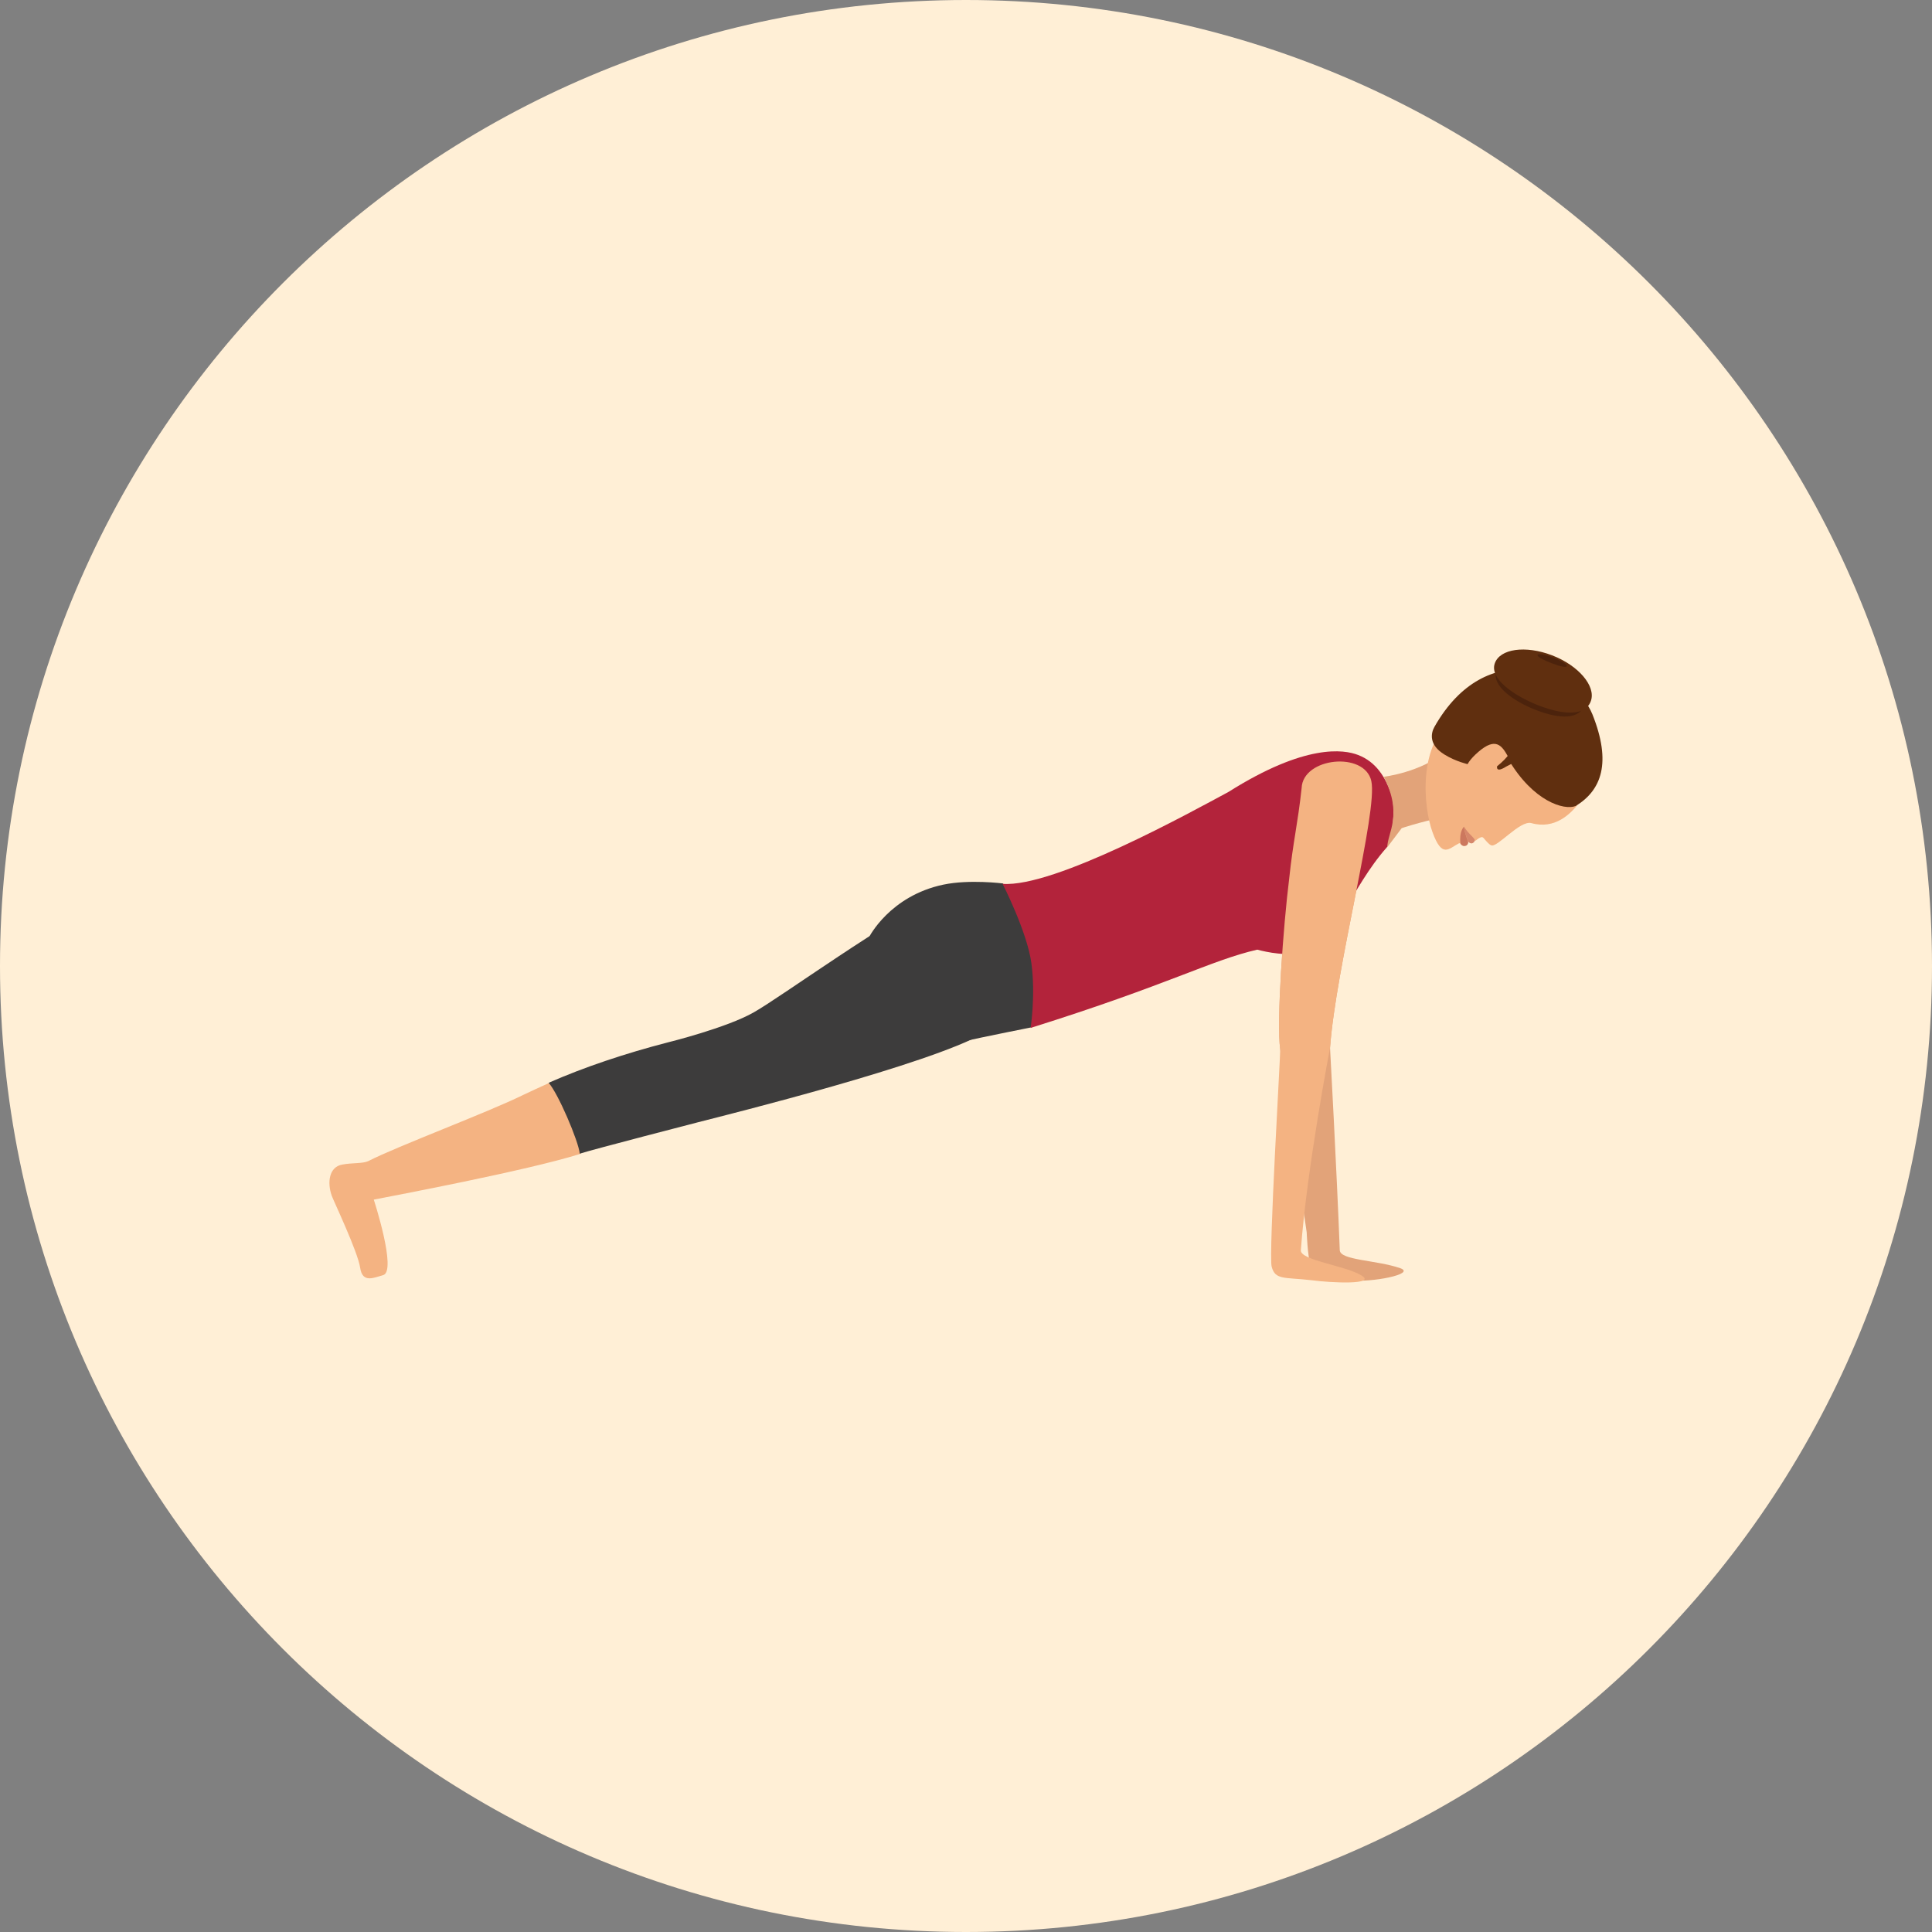 <?xml version="1.0" encoding="iso-8859-1"?>
<svg xmlns="http://www.w3.org/2000/svg" xmlns:xlink="http://www.w3.org/1999/xlink" id="Layer_1" x="0px" y="0px" viewBox="0 0 496.2 496.2" style="enable-background:new 0 0 496.2 496.2;" xml:space="preserve">
<rect x="0" y="0" width="496.2" height="496.2" fill="#808080" stroke="none"/>
<path style="fill:#FFEFD6;" d="M0,248.1C0,111.1,111.1,0,248.1,0s248.1,111.1,248.1,248.1S385.1,496.2,248.1,496.2S0,385.1,0,248.1z  "/>
<path style="fill:#E2A379;" d="M359.6,325.7c-6.1-2.1-15.4-2-15.5-4.6c-0.8-20.8-2.5-52-2.5-52c1.5-20.7,12.3-60.7,10.6-68.5  c-1.7-7.7-17.6-6.1-17.9,1.8c-1,9.3-2.2,13.7-3.2,23.3c-1.5,11.9-3.3,36.9-2.3,43.8c0.1,0.9,6.8,47,6.8,47s0.2,5.7,1,8.8  c0.9,3.5,3.2,2.7,10.2,3.5C352,329.5,363.9,327.2,359.6,325.7z"/>
<path style="fill:#3D3C3C;" d="M257.6,226.9c0,0-8.6-1.1-15.3,0.3c-13.8,2.9-19.1,13.5-19.1,13.5s4.1,31.4,11.1,29.7  c13.3-3.1,23.9-5.2,30.4-6.5c4.4-0.9,2.4-22.3,2.4-22.3L257.6,226.9z"/>
<path style="fill:#B3233B;" d="M332.9,244.6c11.6-4.1,13.6-16,23.3-27c1.2-1.4,2.5-10.1,1.1-13.8c-1.5-4.1-3.8-8.1-8.5-9.9  c-3.6-1.4-13.5-3-33.3,9.5c-9.5,5.1-44.7,24.6-58,23.6c0,0,6.3,12.3,7.4,20.4c1.1,8.2-0.2,16.6-0.2,16.6  c35.7-11.2,46.1-17.3,58.2-20.1C322.9,243.9,329.7,245.8,332.9,244.6z"/>
<path style="fill:#F4B382;" d="M349.7,327.6c-4.2-2.6-15.8-3.9-15.6-6.5c1.5-20.8,7.5-52,7.5-52c1.5-20.7,12.3-60.7,10.6-68.5  c-1.7-7.7-17.6-6.1-17.9,1.8c-1,9.3-2.2,13.7-3.2,23.3c-1.5,11.9-3.3,36.9-2.3,43.8c0.1,0.9-3,52.7-2.2,55.8  c0.9,3.5,3.2,2.7,10.2,3.5C342,329.5,353.6,330,349.7,327.6z"/>
<path style="fill:#E2A379;" d="M360,212.7c0,0,4-1.4,11.3-3V193c-6.4,5.4-15.9,6.5-15.9,6.5c5,9.8,0.9,14.5,0.9,18.1L360,212.7z"/>
<path style="fill:#F4B382;" d="M393.3,211.4c6.1,1.7,10.1-2.4,12.2-5.1c6.5-8.4,5.1-14.3,2.3-21.5c-3.8-9.4-30.1-3.1-33.9-0.6  c-10,6.5-8.3,23.2-6,29.5c2.5,6.9,4.2,4.2,6.8,2.9c0.1-0.1,0.6,0.1,0.6,0.1c0.9-0.4,2.2-0.9,3.7-0.8c0,0,0.7-0.6,1.2-0.8  c0.3-0.1,0.5-0.2,0.8,0.1c0.7,0.8,1.4,1.7,2,1.9C384.5,217.8,390.4,210.6,393.3,211.4z"/>
<path style="fill:#D6876B;" d="M376,212.3c0,0-0.1,0.8,1.1,3.9c0.3,0.3,1,0.8,1.6-0.1C379.2,215.4,377.2,214.4,376,212.3z"/>
<path style="fill:#CC785E;" d="M376,212.3c0,0-1.3,1.2-0.9,4.4c0.2,0.4,0.7,0.6,0.9,0.6c1.1,0,1.1-1,1.1-1  C375.9,213.1,376,212.3,376,212.3z"/>
<path style="fill:#602F0F;" d="M409,183.5c-4.6-11.5-27.3-20.3-40.6,3.2c-0.9,1.6-1.5,4.6,2.6,7.1c2.9,1.8,6.1,2.5,6.1,2.5  c1,0.2,2,0.4,3.1,0.6c1.2,0.2,6.6-2.8,7.3-1.7c6.3,10.6,14.2,13,17.2,11.8C411.4,202.9,413.9,195.8,409,183.5z"/>
<path style="fill:#F4B382;" d="M379.7,193.1c-4.4,3.8-3.8,6-2.3,8.9l7.3-4.9l2.6-2.8C385.7,191.4,384.1,189.3,379.7,193.1z"/>
<path style="fill:#4C230C;" d="M384.3,172.4c1.2-3.6,7.3-4.6,13.5-2.2c6.2,2.4,10.3,7.3,9.1,10.9c-1.2,3.6-6.1,3.7-12.3,1.3  C388.4,180,383.1,176,384.3,172.4z"/>
<g>
	<path style="fill:#602F0F;" d="M386.8,196.9c0.9-0.5,1.7-0.9,2.4-1.1c1-0.4,1.7-0.5,1.7-0.5l-2.5-2.9c-0.5,0.2-1,0.4-1.5,0.6   c0,0,0.3,0.3,0.7,0.9c0,0,0,0-0.1-0.1c-0.6,0.8-1.5,1.8-3,3C384.5,196.9,384.1,198.6,386.8,196.9z"/>
	<path style="fill:#602F0F;" d="M383.9,170.4c1.3-3.8,7.9-4.7,14.7-2.1c6.8,2.6,11.3,7.9,10,11.7s-6.6,3.8-13.4,1.2   C388.4,178.5,382.6,174.2,383.9,170.4z"/>
</g>
<path style="fill:#4C230C;" d="M394.9,168.2c0.1-0.4,2-0.1,4,0.7c2.1,0.8,3.7,1.8,3.5,2.2c-0.1,0.4-1.6,0.1-3.7-0.7  C396.6,169.6,394.7,168.7,394.9,168.2z"/>
<path style="fill:#F4B382;" d="M92.5,325.6c-0.6-4.1-6.8-17.1-7.3-18.5c-1.2-3.4-0.7-7.4,2.7-8c2.6-0.5,5.2-0.2,6.7-0.9  c7.4-3.8,30.7-12.5,39.8-17c2.1-1,4.3-2,6.5-3c9.1-4,11.4,17.1,8,18.2c-13.8,4.3-47.8,10.7-52.9,11.7c0,0,6,18.4,2.4,19.4  C96.1,328.1,93.1,329.7,92.5,325.6z"/>
<path style="fill:#3D3C3C;" d="M171.6,267.7c-11.2,2.9-21.6,6.4-30.7,10.4c2.4,2.6,7.7,15,8,18.2c3.4-1.1,30.5-8.1,30.5-8.1  c8.6-2.2,59.1-14.8,73.2-22.8c3.7-1.9,6.8-4,9.3-5.9c4.9-3.6-10.3-32.6-18.3-30.8c-16,7.6-42.9,27.3-50,31.3  C186.6,264,171.6,267.7,171.6,267.7z"/>
<g>
</g>
<g>
</g>
<g>
</g>
<g>
</g>
<g>
</g>
<g>
</g>
<g>
</g>
<g>
</g>
<g>
</g>
<g>
</g>
<g>
</g>
<g>
</g>
<g>
</g>
<g>
</g>
<g>
</g>
</svg>
